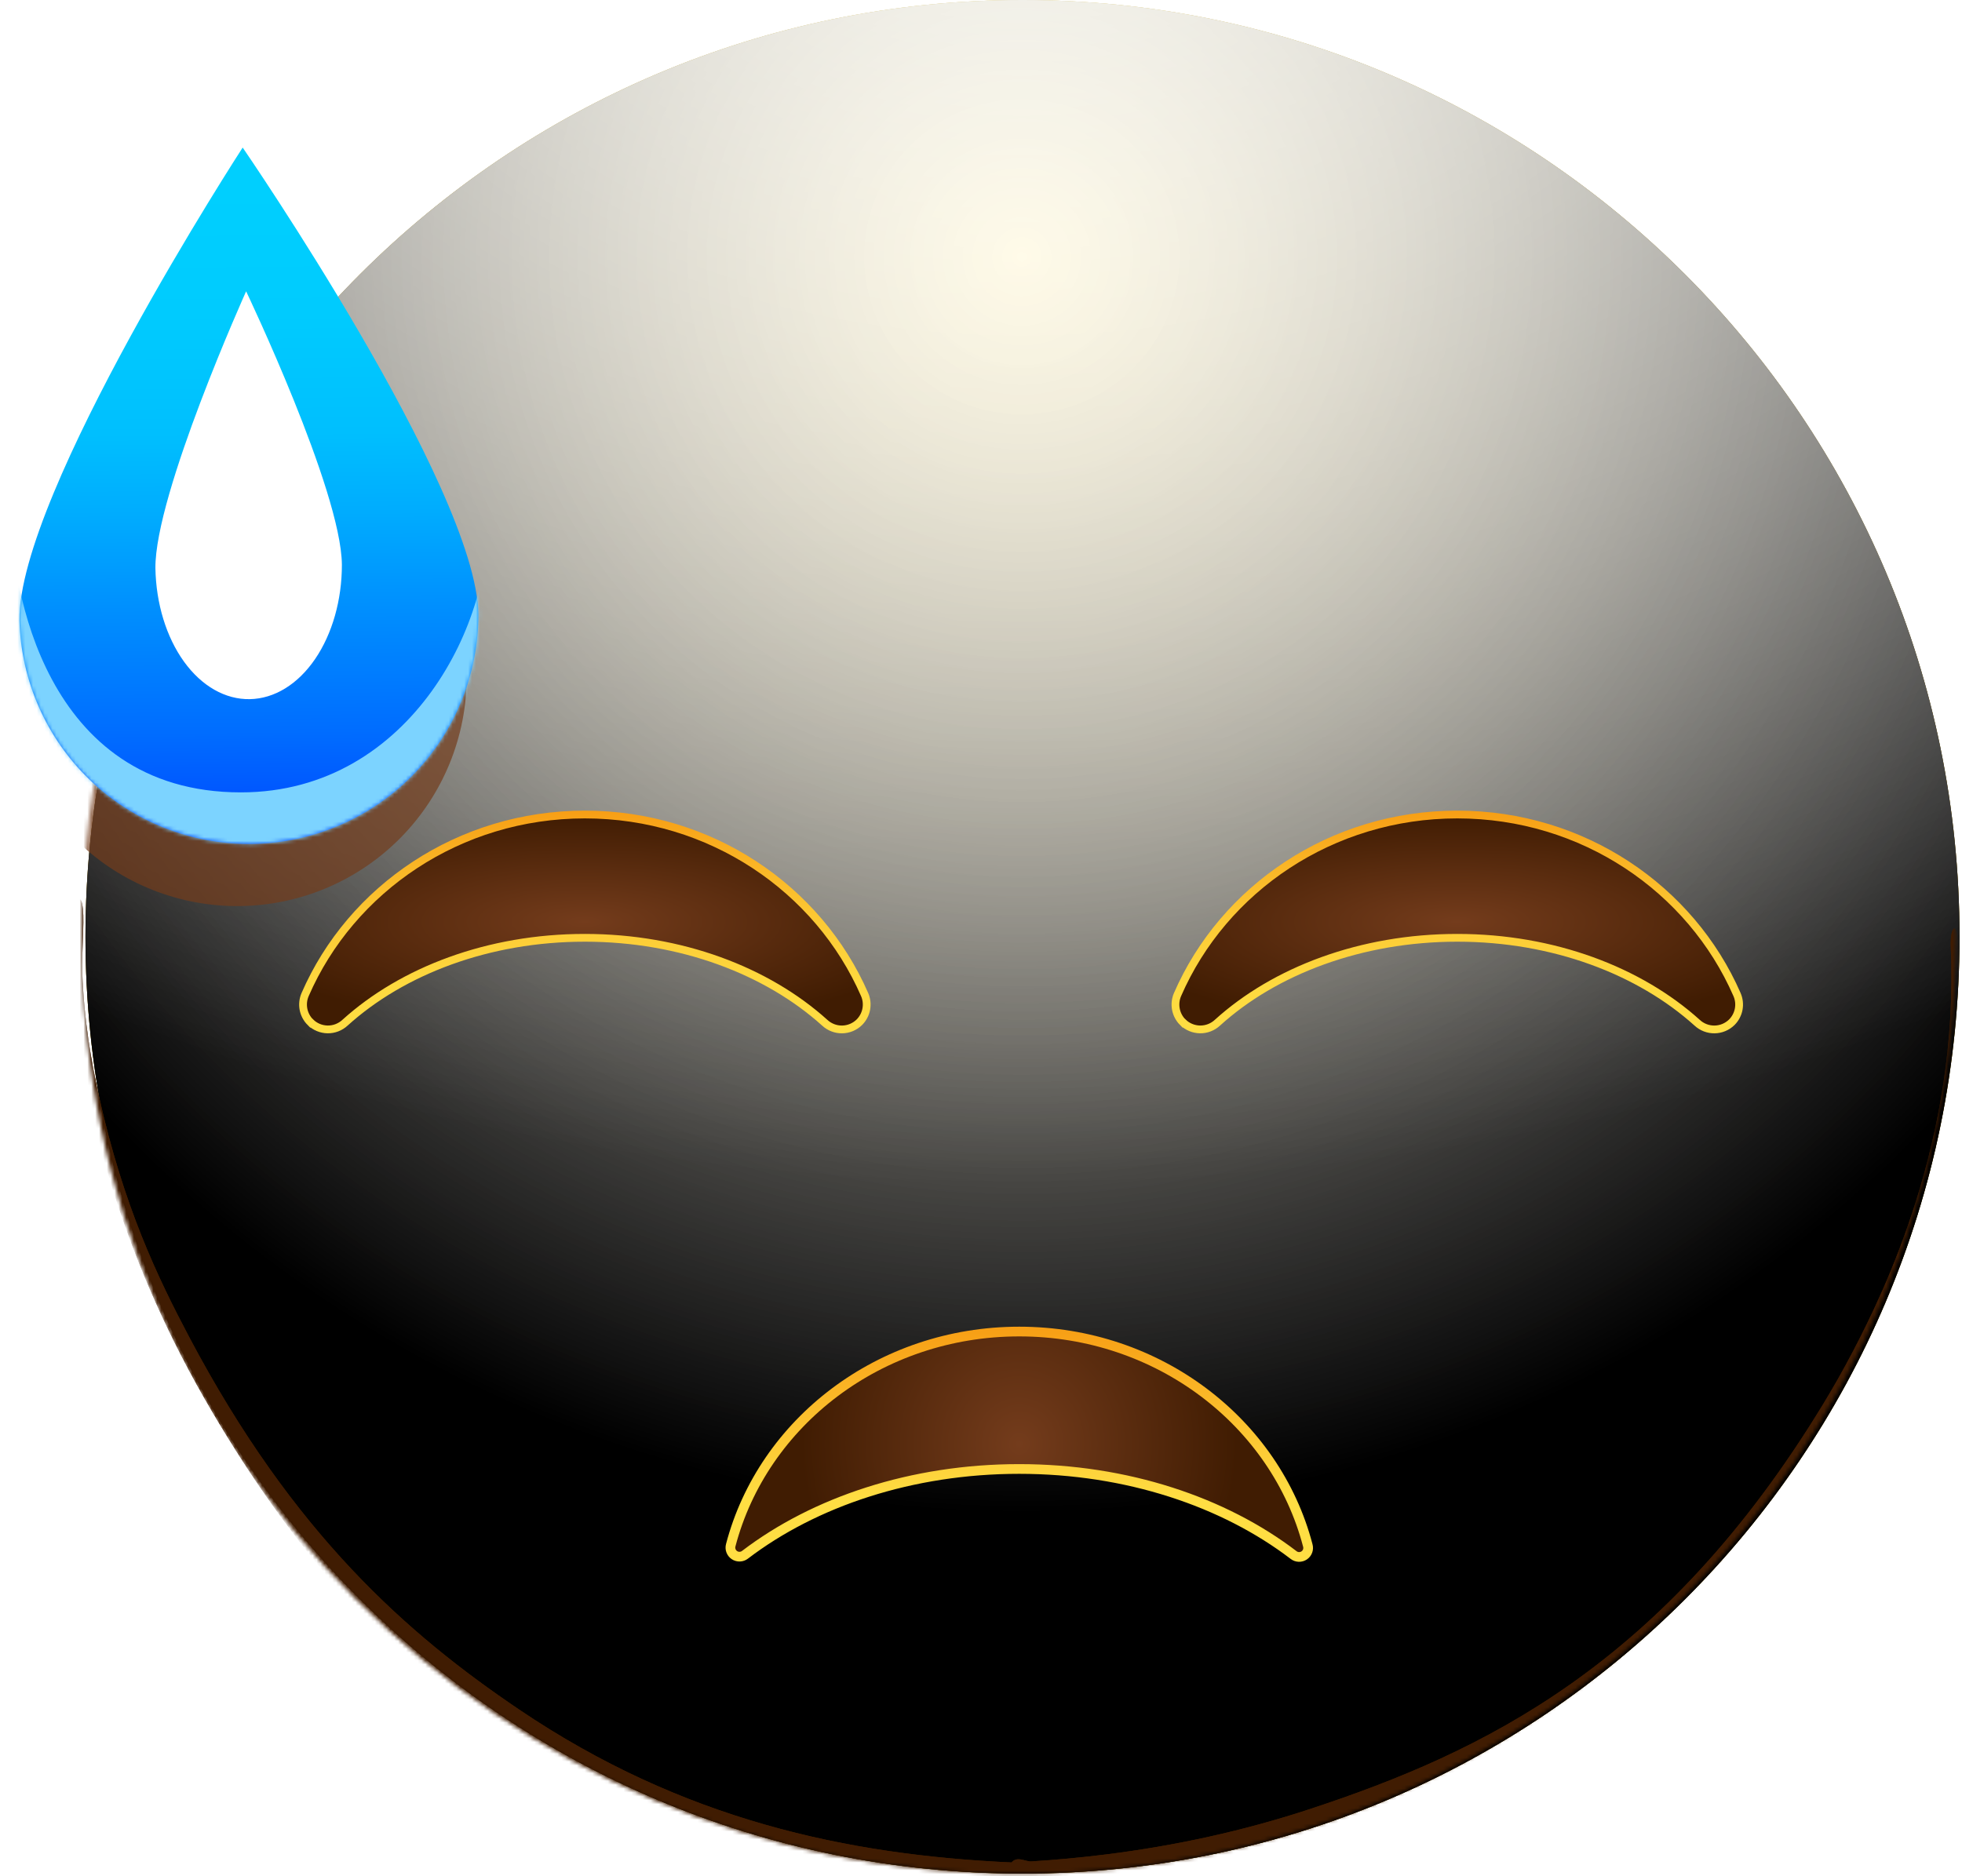 <svg width="505" height="483" viewBox="0 0 505 483" fill="none" xmlns="http://www.w3.org/2000/svg">
<path d="M263.18 482.36C396.38 482.36 504.36 374.38 504.36 241.18C504.36 107.98 396.38 0 263.18 0C129.98 0 22 107.98 22 241.18C22 374.38 129.98 482.36 263.18 482.36Z" fill="url(#paint0_radial_862_12546)"/>
<g style="mix-blend-mode:soft-light">
<path d="M263.18 482.36C396.38 482.36 504.36 374.38 504.36 241.18C504.36 107.98 396.38 0 263.18 0C129.98 0 22 107.98 22 241.18C22 374.38 129.98 482.36 263.18 482.36Z" fill="url(#paint1_radial_862_12546)"/>
</g>
<g style="mix-blend-mode:soft-light">
<path d="M263.18 482.36C396.38 482.36 504.36 374.38 504.36 241.18C504.36 107.98 396.38 0 263.18 0C129.98 0 22 107.98 22 241.18C22 374.38 129.98 482.36 263.18 482.36Z" fill="url(#paint2_radial_862_12546)"/>
</g>
<g style="mix-blend-mode:overlay">
<path d="M263.18 482.36C396.38 482.36 504.36 374.38 504.36 241.18C504.36 107.98 396.38 0 263.18 0C129.98 0 22 107.98 22 241.18C22 374.38 129.98 482.36 263.18 482.36Z" fill="url(#paint3_radial_862_12546)" fill-opacity="0.7"/>
</g>
<mask id="mask0_862_12546" style="mask-type:alpha" maskUnits="userSpaceOnUse" x="21" y="0" width="483" height="483">
<path d="M262.18 482.36C395.38 482.36 503.36 374.38 503.36 241.18C503.36 107.98 395.38 0 262.18 0C128.98 0 21 107.98 21 241.18C21 374.38 128.98 482.36 262.18 482.36Z" fill="white"/>
</mask>
<g mask="url(#mask0_862_12546)">
<g filter="url(#filter0_f_862_12546)">
<path d="M19.624 234.299C19.886 230.872 21.014 230.529 21.343 234.008C21.708 237.874 20.998 245.646 21.169 250.335C21.622 262.748 23.524 273.541 25.486 282.32C31.808 310.612 40.562 328.843 48.727 344.288C75.566 395.06 104.967 420.77 133.648 440.147C175.689 468.549 218.072 477.584 260.49 479.5C261.56 479.548 261.738 486.518 260.686 487.425C258.788 489.061 256.436 487.437 254.494 487.369C248.915 487.174 243.335 486.791 237.756 486.211C221.213 484.492 204.67 480.991 188.162 475.358C143.275 460.044 94.876 433.821 52.609 359.962C49.95 355.316 47.312 350.424 44.712 345.167C42.632 340.963 40.573 336.556 38.549 331.843C31.895 316.342 16.387 276.658 19.624 234.299ZM260.52 487.5C259.499 487.531 259.241 481.034 260.214 479.685C261.684 477.647 263.888 479.326 265.439 479.229C271.877 478.826 278.314 478.229 284.75 477.421C302.395 475.205 320.028 471.422 337.621 465.596C381.257 451.145 428.17 429.115 469.305 361.431C471.923 357.123 474.518 352.553 477.079 347.641C484.86 332.712 504.361 293.084 502.107 243.821C501.917 239.668 503.181 237.181 503.747 240.743C504.467 245.279 504.175 254.736 503.977 259.768C503.341 275.883 500.866 289.512 498.257 300.518C489.987 335.399 478.376 355.623 467.744 372.51C433.184 427.397 395.648 449.524 359.155 465.424C326.424 479.686 293.444 486.484 260.52 487.5Z" fill="#401C02"/>
</g>
<g filter="url(#filter1_f_862_12546)">
<path d="M19.624 234.299C19.886 230.872 21.014 230.529 21.343 234.008C21.708 237.874 20.998 245.646 21.169 250.335C21.622 262.748 23.524 273.541 25.486 282.32C31.808 310.612 40.562 328.843 48.727 344.288C75.566 395.06 104.967 420.77 133.648 440.147C175.689 468.549 218.072 477.584 260.49 479.5C261.56 479.548 261.738 486.518 260.686 487.425C258.788 489.061 256.436 487.437 254.494 487.369C248.915 487.174 243.335 486.791 237.756 486.211C221.213 484.492 204.67 480.991 188.162 475.358C143.275 460.044 94.876 433.821 52.609 359.962C49.95 355.316 47.312 350.424 44.712 345.167C42.632 340.963 40.573 336.556 38.549 331.843C31.895 316.342 16.387 276.658 19.624 234.299ZM260.52 487.5C259.499 487.531 259.241 481.034 260.214 479.685C261.684 477.647 263.888 479.326 265.439 479.229C271.877 478.826 278.314 478.229 284.75 477.421C302.395 475.205 320.028 471.422 337.621 465.596C381.257 451.145 428.17 429.115 469.305 361.431C471.923 357.123 474.518 352.553 477.079 347.641C484.86 332.712 504.361 293.084 502.107 243.821C501.917 239.668 503.181 237.181 503.747 240.743C504.467 245.279 504.175 254.736 503.977 259.768C503.341 275.883 500.866 289.512 498.257 300.518C489.987 335.399 478.376 355.623 467.744 372.51C433.184 427.397 395.648 449.524 359.155 465.424C326.424 479.686 293.444 486.484 260.52 487.5Z" fill="#401C02"/>
</g>
</g>
<path d="M304.429 263.18C303.517 262.261 302.902 261.089 302.663 259.816C302.424 258.543 302.573 257.227 303.089 256.04C314.929 228.82 342.709 209.7 375.089 209.7C407.469 209.7 435.209 228.82 447.089 256.04C447.611 257.227 447.761 258.543 447.522 259.817C447.283 261.091 446.665 262.263 445.749 263.18C444.566 264.344 442.98 265.007 441.321 265.031C439.661 265.055 438.056 264.439 436.839 263.31C422.029 249.95 399.869 241.44 375.089 241.44C350.309 241.44 328.089 249.93 313.349 263.3C312.134 264.431 310.529 265.049 308.868 265.025C307.208 265.001 305.621 264.336 304.439 263.17L304.429 263.18Z" fill="url(#paint4_radial_862_12546)"/>
<path d="M79.88 263.18C78.966 262.261 78.35 261.089 78.111 259.816C77.872 258.543 78.021 257.227 78.54 256.04C90.38 228.82 118.16 209.7 150.54 209.7C182.92 209.7 210.67 228.82 222.54 256.04C223.059 257.228 223.209 258.545 222.968 259.819C222.727 261.092 222.107 262.264 221.19 263.18C220.008 264.343 218.423 265.006 216.766 265.03C215.108 265.054 213.505 264.438 212.29 263.31C197.48 249.95 175.32 241.44 150.53 241.44C125.74 241.44 103.58 249.93 88.8 263.3C87.584 264.431 85.979 265.049 84.319 265.025C82.658 265.001 81.072 264.336 79.89 263.17L79.88 263.18Z" fill="url(#paint5_radial_862_12546)"/>
<path d="M304.429 263.18C303.517 262.261 302.902 261.089 302.663 259.816C302.424 258.543 302.573 257.227 303.089 256.04C314.929 228.82 342.709 209.7 375.089 209.7C407.469 209.7 435.209 228.82 447.089 256.04C447.611 257.227 447.761 258.543 447.522 259.817C447.283 261.091 446.665 262.263 445.749 263.18V263.18C444.566 264.344 442.98 265.007 441.321 265.031C439.661 265.055 438.056 264.439 436.839 263.31C422.029 249.95 399.869 241.44 375.089 241.44C350.309 241.44 328.089 249.93 313.349 263.3C312.134 264.431 310.529 265.049 308.868 265.025C307.208 265.001 305.621 264.336 304.439 263.17L304.429 263.18Z" stroke="url(#paint6_linear_862_12546)" stroke-width="2" stroke-miterlimit="10"/>
<path d="M79.88 263.18C78.966 262.261 78.35 261.089 78.111 259.816C77.872 258.543 78.021 257.227 78.54 256.04C90.38 228.82 118.16 209.7 150.54 209.7C182.92 209.7 210.67 228.82 222.54 256.04C223.059 257.228 223.209 258.545 222.968 259.819C222.727 261.092 222.107 262.264 221.19 263.18V263.18C220.008 264.343 218.423 265.006 216.766 265.03C215.108 265.054 213.505 264.438 212.29 263.31C197.48 249.95 175.32 241.44 150.53 241.44C125.74 241.44 103.58 249.93 88.8 263.3C87.584 264.431 85.979 265.049 84.319 265.025C82.658 265.001 81.072 264.336 79.89 263.17L79.88 263.18Z" stroke="url(#paint7_linear_862_12546)" stroke-width="2" stroke-miterlimit="10"/>
<path d="M191.756 400.28C191.369 400.58 190.897 400.75 190.407 400.766C189.918 400.782 189.435 400.644 189.029 400.37C188.623 400.097 188.313 399.702 188.144 399.243C187.974 398.783 187.954 398.282 188.086 397.81C196.376 366.2 226.476 342.81 262.346 342.81C298.216 342.81 328.346 366.25 336.616 397.88C336.752 398.352 336.734 398.856 336.566 399.317C336.397 399.779 336.086 400.175 335.678 400.448C335.27 400.722 334.785 400.859 334.294 400.84C333.803 400.82 333.331 400.645 332.946 400.34C315.096 386.69 290.056 378.19 262.346 378.19C234.636 378.19 209.616 386.66 191.756 400.28Z" fill="url(#paint8_radial_862_12546)"/>
<path d="M191.756 400.28C191.369 400.58 190.897 400.75 190.407 400.766C189.918 400.782 189.435 400.644 189.029 400.37C188.623 400.097 188.313 399.702 188.144 399.243C187.974 398.783 187.954 398.282 188.086 397.81C196.376 366.2 226.476 342.81 262.346 342.81C298.216 342.81 328.346 366.25 336.616 397.88C336.752 398.352 336.734 398.856 336.566 399.317C336.397 399.779 336.086 400.175 335.678 400.448C335.27 400.722 334.785 400.859 334.294 400.84C333.803 400.82 333.331 400.645 332.946 400.34C315.096 386.69 290.056 378.19 262.346 378.19C234.636 378.19 209.616 386.66 191.756 400.28Z" stroke="url(#paint9_linear_862_12546)" stroke-width="2.5" stroke-miterlimit="10"/>
<mask id="mask1_862_12546" style="mask-type:alpha" maskUnits="userSpaceOnUse" x="21" y="0" width="483" height="483">
<path d="M262.18 482.36C395.38 482.36 503.36 374.38 503.36 241.18C503.36 107.98 395.38 0 262.18 0C128.98 0 21 107.98 21 241.18C21 374.38 128.98 482.36 262.18 482.36Z" fill="url(#paint10_radial_862_12546)"/>
</mask>
<g mask="url(#mask1_862_12546)">
<g style="mix-blend-mode:multiply" filter="url(#filter2_f_862_12546)">
<path d="M2.002 175.74C1.572 143.12 59.462 53.99 59.462 53.99C59.462 53.99 119.682 141.52 120.122 174.14C120.139 189.679 114.033 204.599 103.126 215.666C92.219 226.734 77.39 233.058 61.852 233.269C46.315 233.479 31.32 227.559 20.118 216.791C8.915 206.022 2.406 191.274 2.002 175.74Z" fill="#743C1C" fill-opacity="0.7"/>
</g>
</g>
<path d="M5.002 159.74C4.572 127.12 62.462 37.99 62.462 37.99C62.462 37.99 122.682 125.52 123.122 158.14C123.139 173.679 117.033 188.599 106.126 199.666C95.219 210.734 80.39 217.058 64.853 217.269C49.315 217.479 34.32 211.559 23.118 200.791C11.915 190.022 5.406 175.274 5.002 159.74Z" fill="url(#paint11_linear_862_12546)"/>
<mask id="mask2_862_12546" style="mask-type:alpha" maskUnits="userSpaceOnUse" x="5" y="37" width="119" height="181">
<path d="M5.002 159.74C4.572 127.12 62.462 37.99 62.462 37.99C62.462 37.99 122.682 125.52 123.122 158.14C123.139 173.679 117.033 188.599 106.126 199.666C95.219 210.734 80.39 217.058 64.853 217.269C49.315 217.479 34.32 211.559 23.118 200.791C11.915 190.022 5.406 175.274 5.002 159.74Z" fill="url(#paint12_linear_862_12546)"/>
</mask>
<g mask="url(#mask2_862_12546)">
<g filter="url(#filter3_f_862_12546)">
<path d="M61.998 226C-9.503 226 -17.5 151.5 3 133.5C3 150 11 204 61.998 204C106.5 204 127.5 158 125 133.5C150 151 133.5 226 61.998 226Z" fill="#7CD3FF"/>
</g>
</g>
<g filter="url(#filter4_f_862_12546)">
<path d="M40.001 146.304C39.826 127.2 63.35 75 63.35 75C63.35 75 87.821 126.263 88 145.367C88.007 154.468 85.525 163.206 81.093 169.688C76.661 176.17 70.635 179.874 64.322 179.997C58.008 180.12 51.915 176.653 47.362 170.346C42.81 164.04 40.165 155.402 40.001 146.304Z" fill="white"/>
</g>
<defs>
<filter id="filter0_f_862_12546" x="-5.815" y="206.558" width="535.022" height="306.595" filterUnits="userSpaceOnUse" color-interpolation-filters="sRGB">
<feFlood flood-opacity="0" result="BackgroundImageFix"/>
<feBlend mode="normal" in="SourceGraphic" in2="BackgroundImageFix" result="shape"/>
<feGaussianBlur stdDeviation="12.5" result="effect1_foregroundBlur_862_12546"/>
</filter>
<filter id="filter1_f_862_12546" x="-20.815" y="191.558" width="565.022" height="336.595" filterUnits="userSpaceOnUse" color-interpolation-filters="sRGB">
<feFlood flood-opacity="0" result="BackgroundImageFix"/>
<feBlend mode="normal" in="SourceGraphic" in2="BackgroundImageFix" result="shape"/>
<feGaussianBlur stdDeviation="20" result="effect1_foregroundBlur_862_12546"/>
</filter>
<filter id="filter2_f_862_12546" x="-33" y="18.99" width="188.123" height="249.284" filterUnits="userSpaceOnUse" color-interpolation-filters="sRGB">
<feFlood flood-opacity="0" result="BackgroundImageFix"/>
<feBlend mode="normal" in="SourceGraphic" in2="BackgroundImageFix" result="shape"/>
<feGaussianBlur stdDeviation="17.5" result="effect1_foregroundBlur_862_12546"/>
</filter>
<filter id="filter3_f_862_12546" x="-22.811" y="117.5" width="174.763" height="124.5" filterUnits="userSpaceOnUse" color-interpolation-filters="sRGB">
<feFlood flood-opacity="0" result="BackgroundImageFix"/>
<feBlend mode="normal" in="SourceGraphic" in2="BackgroundImageFix" result="shape"/>
<feGaussianBlur stdDeviation="8" result="effect1_foregroundBlur_862_12546"/>
</filter>
<filter id="filter4_f_862_12546" x="0" y="35" width="128" height="185" filterUnits="userSpaceOnUse" color-interpolation-filters="sRGB">
<feFlood flood-opacity="0" result="BackgroundImageFix"/>
<feBlend mode="normal" in="SourceGraphic" in2="BackgroundImageFix" result="shape"/>
<feGaussianBlur stdDeviation="20" result="effect1_foregroundBlur_862_12546"/>
</filter>
<radialGradient id="paint0_radial_862_12546" cx="0" cy="0" r="1" gradientUnits="userSpaceOnUse" gradientTransform="translate(263 -4.53898e-06) rotate(90) scale(482)">
<stop stop-color="#FFDE43"/>
<stop offset="1" stop-color="#FFBC00"/>
</radialGradient>
<radialGradient id="paint1_radial_862_12546" cx="0" cy="0" r="1" gradientUnits="userSpaceOnUse" gradientTransform="translate(263 64.5) rotate(90) scale(417.5)">
<stop stop-color="white" stop-opacity="0.5"/>
<stop offset="0.782"/>
</radialGradient>
<radialGradient id="paint2_radial_862_12546" cx="0" cy="0" r="1" gradientUnits="userSpaceOnUse" gradientTransform="translate(263 64.5) rotate(90) scale(417.5)">
<stop stop-color="white" stop-opacity="0.5"/>
<stop offset="0.782"/>
</radialGradient>
<radialGradient id="paint3_radial_862_12546" cx="0" cy="0" r="1" gradientUnits="userSpaceOnUse" gradientTransform="translate(263 -52.5) rotate(90) scale(534.5 722.835)">
<stop offset="0.092" stop-color="white"/>
<stop offset="0.67" stop-color="white" stop-opacity="0"/>
</radialGradient>
<radialGradient id="paint4_radial_862_12546" cx="0" cy="0" r="1" gradientUnits="userSpaceOnUse" gradientTransform="translate(374.992 237.347) scale(92.472 27.714)">
<stop stop-color="#743C1C"/>
<stop offset="1" stop-color="#401C02"/>
</radialGradient>
<radialGradient id="paint5_radial_862_12546" cx="0" cy="0" r="1" gradientUnits="userSpaceOnUse" gradientTransform="translate(150.44 237.347) scale(92.471 27.713)">
<stop stop-color="#743C1C"/>
<stop offset="1" stop-color="#401C02"/>
</radialGradient>
<linearGradient id="paint6_linear_862_12546" x1="375.092" y1="266.589" x2="375.092" y2="207.919" gradientUnits="userSpaceOnUse">
<stop stop-color="#FFDE43"/>
<stop offset="0.22" stop-color="#FED93F"/>
<stop offset="0.51" stop-color="#FCC934"/>
<stop offset="0.82" stop-color="#F9AF21"/>
<stop offset="1" stop-color="#F79D14"/>
</linearGradient>
<linearGradient id="paint7_linear_862_12546" x1="150.54" y1="266.588" x2="150.54" y2="207.919" gradientUnits="userSpaceOnUse">
<stop stop-color="#FFDE43"/>
<stop offset="0.22" stop-color="#FED93F"/>
<stop offset="0.51" stop-color="#FCC934"/>
<stop offset="0.82" stop-color="#F9AF21"/>
<stop offset="1" stop-color="#F79D14"/>
</linearGradient>
<radialGradient id="paint8_radial_862_12546" cx="0" cy="0" r="1" gradientUnits="userSpaceOnUse" gradientTransform="translate(262.353 371.708) scale(56.124 58.615)">
<stop stop-color="#743C1C"/>
<stop offset="1" stop-color="#401C02"/>
</radialGradient>
<linearGradient id="paint9_linear_862_12546" x1="262.353" y1="402.474" x2="262.353" y2="340.943" gradientUnits="userSpaceOnUse">
<stop offset="0.266" stop-color="#FFDE43"/>
<stop offset="1" stop-color="#F79D14"/>
</linearGradient>
<radialGradient id="paint10_radial_862_12546" cx="0" cy="0" r="1" gradientUnits="userSpaceOnUse" gradientTransform="translate(262 -4.53898e-06) rotate(90) scale(482)">
<stop stop-color="#FFDE43"/>
<stop offset="1" stop-color="#FFBC00"/>
</radialGradient>
<linearGradient id="paint11_linear_862_12546" x1="69.288" y1="228.445" x2="67.488" y2="48.435" gradientUnits="userSpaceOnUse">
<stop offset="0.074" stop-color="#0048FF"/>
<stop offset="0.223" stop-color="#006DFF"/>
<stop offset="0.404" stop-color="#0090FE"/>
<stop offset="0.535" stop-color="#00ACFE"/>
<stop offset="0.65" stop-color="#00BFFE"/>
<stop offset="0.82" stop-color="#00CBFE"/>
<stop offset="1" stop-color="#00CFFE"/>
</linearGradient>
<linearGradient id="paint12_linear_862_12546" x1="69.288" y1="228.445" x2="67.488" y2="48.435" gradientUnits="userSpaceOnUse">
<stop stop-color="#0048FF"/>
<stop offset="0.14" stop-color="#006DFF"/>
<stop offset="0.31" stop-color="#0090FE"/>
<stop offset="0.48" stop-color="#00ACFE"/>
<stop offset="0.65" stop-color="#00BFFE"/>
<stop offset="0.82" stop-color="#00CBFE"/>
<stop offset="1" stop-color="#00CFFE"/>
</linearGradient>
</defs>
</svg>

